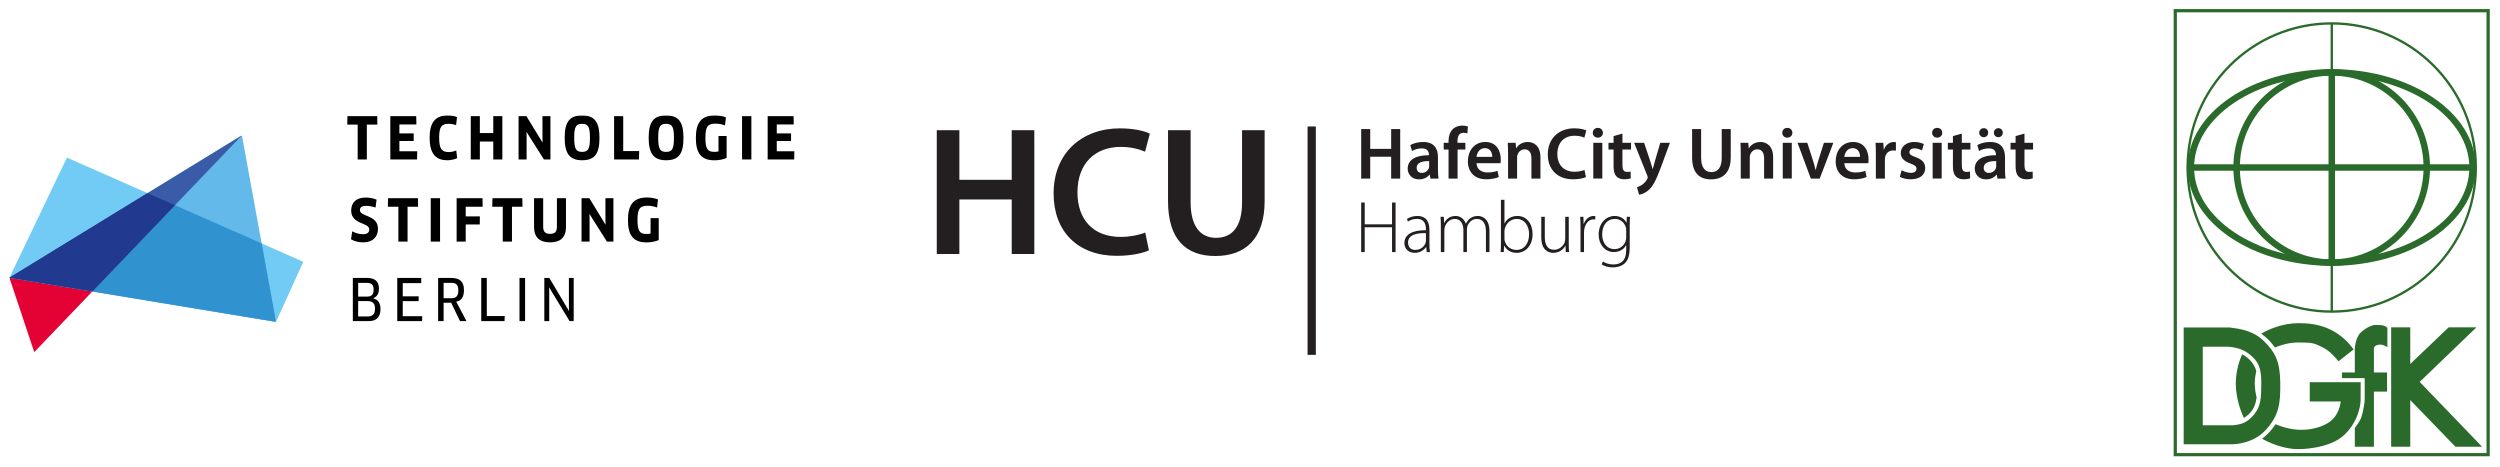 <?xml version="1.0" encoding="UTF-8"?>
<svg width="2656px" height="496px" viewBox="0 0 2656 496" version="1.1" xmlns="http://www.w3.org/2000/svg" xmlns:xlink="http://www.w3.org/1999/xlink">
    <!-- Generator: Sketch 54.1 (76490) - https://sketchapp.com -->
    <title>organiser-logos</title>
    <desc>Created with Sketch.</desc>
    <defs>
        <polygon id="path-1" points="0.943 0.177 476.372 0.177 476.372 218.969 0.943 218.969"></polygon>
        <polygon id="path-3" points="0 0.584 88.77 0.584 88.77 80.375 0 80.375"></polygon>
        <polygon id="path-5" points="0 0.422 283.239 0.422 283.239 198.629 0 198.629"></polygon>
        <polygon id="path-7" points="0 0.028 283.239 0.028 283.239 136.815 0 136.815"></polygon>
        <polygon id="path-9" points="0 0.422 246.997 0.422 246.997 166.31 0 166.31"></polygon>
        <polygon id="path-11" points="0 0.028 175.86 0.028 175.86 104.497 0 104.497"></polygon>
    </defs>
    <g id="Page-1" stroke="none" stroke-width="1" fill="none" fill-rule="evenodd">
        <g id="hcu-dgfk-tsb" transform="translate(10, 10)">
            <g id="g10" transform="translate(2468.737, 238.446) scale(-1, 1) rotate(-180) translate(-2468.737, -238.446) translate(2300.811, 0.342)">
                <g id="g12" transform="translate(0, 3.008)">
                    <path d="M13.297,305.588 C13.297,390.14 81.839,458.681 166.393,458.681 C250.947,458.681 319.488,390.14 319.488,305.588 C319.488,221.037 250.947,152.496 166.393,152.496 C81.839,152.496 13.297,221.037 13.297,305.588 Z" id="path14" stroke="#2A6B2B" stroke-width="2.506"></path>
                    <path d="M166.469,458.681 L166.469,152.496" id="path16" stroke="#2A6B2B" stroke-width="2.506"></path>
                    <polygon id="path18" stroke="#2A6B2B" stroke-width="3.448" points="0.194 472.192 332.592 472.192 332.592 0.499 0.194 0.499"></polygon>
                    <path d="M65.363,305.588 C65.363,361.386 110.595,406.615 166.393,406.615 C222.191,406.615 267.422,361.386 267.422,305.588 C267.422,249.792 222.191,204.562 166.393,204.562 C110.595,204.562 65.363,249.792 65.363,305.588 Z" id="path20" stroke="#2A6B2B" stroke-width="6.895"></path>
                    <path d="M16.746,305.588 C16.746,361.386 83.744,406.615 166.393,406.615 C249.042,406.615 316.042,361.386 316.042,305.588 C316.042,249.792 249.042,204.562 166.393,204.562 C83.744,204.562 16.746,249.792 16.746,305.588 Z" id="path22" stroke="#2A6B2B" stroke-width="6.895"></path>
                    <path d="M316.042,305.588 L16.746,305.588" id="path24" stroke="#2A6B2B" stroke-width="6.895"></path>
                    <path d="M166.469,406.615 L166.469,204.562" id="path26" stroke="#2A6B2B" stroke-width="6.895"></path>
                    <path d="M225.559,135.271 L225.559,114.547 C225.559,114.547 222.04,117.55 217.42,117.444 C214.673,117.38 211.55,116.131 211.239,113.632 L211.239,87.824 L225.208,87.824 L225.208,67.525 L211.239,67.525 L211.239,8.948 L190.937,8.948 L190.937,28.849 C190.937,28.849 196.224,35.506 197.801,40.092 C199.852,46.064 201.634,56.728 201.448,59.52 L201.448,81.819 L177.309,81.819 L177.309,87.824 L190.937,87.824 L190.937,113.632 C190.937,113.632 191.562,124.875 197.184,130.186 C202.805,135.494 209.43,138.521 213.424,138.306 C217.42,138.09 222.061,138.798 225.559,135.271" id="path28" fill="#2A6B2B" fill-rule="nonzero"></path>
                    <polyline id="path30" fill="#2A6B2B" fill-rule="nonzero" points="229.549 135.807 249.851 135.807 249.851 96.882 290.651 135.807 320.207 135.807 259.845 77.83 326.142 8.948 297.833 8.948 249.851 58.508 249.851 8.948 229.549 8.948 229.549 135.807"></polyline>
                    <path d="M83.933,43.244 C91.239,51.94 91.588,61.333 91.588,77.298 C91.588,93.26 88.108,99.911 79.064,107.176 C70.018,114.443 59.285,114.881 56.162,115.195 L29.416,115.195 L29.416,31.723 L61.784,31.723 C71.449,32.904 76.628,34.547 83.933,43.244 L83.933,43.244 Z M60.535,11.537 L9.117,11.537 L9.117,135.668 L57.83,135.668 C62.408,134.732 80.454,134.311 93.327,122.136 C106.201,109.96 111.378,99.87 111.727,77.646 C112.075,55.42 110.689,42.54 96.458,26.892 C82.89,11.974 63.1,11.625 60.535,11.537 L60.535,11.537 Z" id="path32" fill="#2A6B2B"></path>
                    <path d="M99.36,122.469 C96.522,125.318 91.486,129.127 91.486,129.127 C98.958,133.356 113.638,140.227 131.556,140.227 C151.388,140.227 172.51,135.378 189.688,112.383 L173.561,99.694 C173.561,99.694 165.754,110.198 156.696,114.57 C147.64,118.942 146.516,119.7 131.21,119.7 C119.375,119.7 109.592,115.909 106.162,114.303 C106.162,114.303 102.283,119.532 99.36,122.469" id="path34" fill="#2A6B2B" fill-rule="nonzero"></path>
                    <path d="M73.178,39.504 C81.327,44.956 85.058,50.466 86.624,61.228 C85.909,64.073 84.631,70.366 84.631,76.254 C84.631,81.359 85.653,86.822 86.26,89.248 C84.754,95.192 80.354,102.23 71.267,107.143 C69.062,102.457 64.492,90.062 64.492,76.254 C64.492,59.759 70.511,44.631 73.178,39.504" id="path36" fill="#2A6B2B" fill-rule="nonzero"></path>
                    <path d="M106.81,32.876 C111.515,30.74 122.545,26.892 133.992,26.892 C148.257,26.892 161.382,31.723 167.628,38.283 C173.875,44.84 175.435,52.96 176.06,57.022 L143.07,57.022 L143.07,77.519 L197.184,77.519 L197.109,57.646 C197.109,57.646 196.675,37.772 180.121,21.844 C163.567,5.915 131.208,6.407 131.208,6.407 C114.832,6.139 98.075,14.139 92.536,17.427 C96.107,20.174 101.453,24.981 106.81,32.876" id="path38" fill="#2A6B2B" fill-rule="nonzero"></path>
                </g>
            </g>
            <g id="g10-3" transform="translate(1567.5, 245.291) scale(-1, 1) rotate(-180) translate(-1567.5, -245.291) translate(985, 122.791)">
                <g id="g12-6" transform="translate(0, 0.735)">
                    <path d="M0.234,238.738 L0.234,107.215 L24.235,107.215 L24.235,165.173 L79.851,165.173 L79.851,107.215 L103.853,107.215 L103.853,238.738 L79.851,238.738 L79.851,186.047 L24.235,186.047 L24.235,238.738 L0.234,238.738 Z M221.713,130.049 C215.284,127.315 205.132,125.36 195.566,125.36 C166.489,125.36 149.704,143.701 149.704,172.586 C149.704,204.201 169.025,220.99 195.762,220.99 C206.489,220.99 215.284,218.643 221.52,215.906 L226.595,235.031 C221.713,237.571 210.597,240.687 194.781,240.687 C154.586,240.687 124.344,214.735 124.344,171.418 C124.344,131.412 149.704,105.259 191.475,105.259 C207.478,105.259 219.965,108.382 225.615,111.11 L221.713,130.049 Z M245.914,238.738 L245.914,163.41 C245.914,122.045 265.618,105.07 296.063,105.07 C327.676,105.07 348.555,123.017 348.555,163.606 L348.555,238.738 L324.553,238.738 L324.553,162.045 C324.553,136.294 314.205,124.388 296.848,124.388 C280.652,124.388 269.916,136.294 269.916,162.045 L269.916,238.738 L245.914,238.738 L245.914,238.738 Z" id="path14-7" fill="#231F20" fill-rule="nonzero"></path>
                    <path d="M451.124,239.955 L451.124,187.342 L460.725,187.342 L460.725,210.531 L482.974,210.531 L482.974,187.342 L492.572,187.342 L492.572,239.955 L482.974,239.955 L482.974,218.882 L460.725,218.882 L460.725,239.955 L451.124,239.955 Z M532.688,210.13 C532.688,218.486 529.186,226.219 517,226.219 C510.994,226.219 506.077,224.582 503.261,222.857 L505.143,216.609 C507.714,218.255 511.622,219.419 515.365,219.419 C522.081,219.419 523.093,215.287 523.093,212.783 L523.093,212.165 C509.042,212.246 500.532,207.324 500.532,197.807 C500.532,192.023 504.831,186.488 512.479,186.488 C517.479,186.488 521.462,188.588 523.714,191.562 L523.948,191.562 L524.648,187.342 L533.316,187.342 C532.846,189.686 532.688,193.041 532.688,196.479 L532.688,210.13 Z M523.33,200.694 C523.33,199.987 523.33,199.287 523.093,198.589 C522.153,195.858 519.428,193.357 515.52,193.357 C512.479,193.357 510.06,195.073 510.06,198.817 C510.06,204.598 516.536,206.004 523.33,205.92 L523.33,200.694 Z M553.533,187.342 L553.533,218.17 L561.811,218.17 L561.811,225.358 L553.451,225.358 L553.451,227.31 C553.451,232 555.012,235.971 559.779,235.971 C561.579,235.971 562.827,235.659 563.917,235.274 L564.545,242.692 C563.066,243.153 561.034,243.626 558.449,243.626 C555.177,243.626 551.359,242.601 548.543,239.955 C545.263,236.835 543.932,231.909 543.932,227.004 L543.932,225.358 L538.784,225.358 L538.784,218.17 L543.932,218.17 L543.932,187.342 L553.533,187.342 Z M599.126,203.658 C599.276,204.516 599.433,205.92 599.433,207.714 C599.433,216.064 595.376,226.219 583.042,226.219 C570.865,226.219 564.463,216.303 564.463,205.762 C564.463,194.139 571.732,186.563 584.058,186.563 C589.519,186.563 594.046,187.57 597.326,188.983 L595.914,195.546 C592.956,194.527 589.833,193.827 585.388,193.827 C579.284,193.827 573.913,196.792 573.674,203.658 L599.126,203.658 Z M573.674,210.373 C574.07,214.271 576.565,219.658 582.489,219.658 C588.892,219.658 590.46,213.884 590.378,210.373 L573.674,210.373 Z M607.165,187.342 L616.757,187.342 L616.757,209.746 C616.757,210.842 616.921,212.007 617.235,212.783 C618.251,215.684 620.903,218.401 624.72,218.401 C629.957,218.401 631.982,214.271 631.982,208.812 L631.982,187.342 L641.574,187.342 L641.574,209.909 C641.574,221.924 634.716,226.219 628.082,226.219 C621.755,226.219 617.616,222.632 615.905,219.658 L615.666,219.658 L615.203,225.358 L606.851,225.358 C607.008,222.078 607.165,218.401 607.165,214.032 L607.165,187.342 Z M688.34,196.479 C685.755,195.388 681.691,194.603 677.881,194.603 C666.249,194.603 659.533,201.945 659.533,213.495 C659.533,226.134 667.273,232.852 677.948,232.852 C682.251,232.852 685.755,231.909 688.25,230.818 L690.29,238.466 C688.34,239.485 683.88,240.734 677.56,240.734 C661.476,240.734 649.373,230.357 649.373,213.025 C649.373,197.017 659.533,186.563 676.238,186.563 C682.625,186.563 687.63,187.812 689.894,188.91 L688.34,196.479 Z M707.3,225.358 L697.708,225.358 L697.708,187.348 L707.3,187.348 L707.3,225.358 Z M702.549,230.818 C705.829,230.818 707.935,233.159 707.935,235.971 C707.846,238.939 705.829,241.204 702.549,241.204 C699.344,241.204 697.155,238.939 697.155,235.971 C697.155,233.159 699.262,230.818 702.474,230.818 L702.549,230.818 Z M719.253,232.464 L719.253,225.358 L713.86,225.358 L713.86,218.17 L719.253,218.17 L719.253,200.387 C719.253,195.388 720.187,191.869 722.294,189.686 C724.072,187.737 726.978,186.563 730.564,186.563 C733.53,186.563 736.107,187.033 737.511,187.57 L737.362,194.843 C736.264,194.527 735.33,194.445 733.612,194.445 C729.936,194.445 728.689,196.792 728.689,201.475 L728.689,218.17 L737.825,218.17 L737.825,225.358 L728.689,225.358 L728.689,235.117 L719.253,232.464 Z M741.097,225.358 L755.075,190.471 C755.463,189.528 755.538,188.983 755.538,188.588 C755.538,188.124 755.314,187.57 755,186.884 C753.67,184.293 751.474,182.046 749.696,180.864 C747.724,179.466 745.781,178.599 744.145,178.212 L746.334,170.175 C748.672,170.49 752.58,171.736 756.397,175.016 C760.842,178.915 764.361,185.232 769.59,199.445 L779.123,225.358 L768.88,225.358 L762.949,205.062 C762.179,202.64 761.462,199.76 760.932,197.644 L760.693,197.644 C760.14,199.76 759.281,202.64 758.511,204.986 L751.72,225.358 L741.097,225.358 Z M802.692,239.955 L802.692,209.824 C802.692,193.272 810.566,186.488 822.736,186.488 C835.391,186.488 843.743,193.66 843.743,209.909 L843.743,239.955 L834.151,239.955 L834.151,209.282 C834.151,198.975 830.012,194.215 823.05,194.215 C816.58,194.215 812.285,198.975 812.285,209.282 L812.285,239.955 L802.692,239.955 Z M854.366,187.342 L863.966,187.342 L863.966,209.746 C863.966,210.842 864.108,212.007 864.422,212.783 C865.43,215.684 868.09,218.401 871.907,218.401 C877.144,218.401 879.176,214.271 879.176,208.812 L879.176,187.342 L888.776,187.342 L888.776,209.909 C888.776,221.924 881.903,226.219 875.277,226.219 C868.956,226.219 864.818,222.632 863.099,219.658 L862.86,219.658 L862.405,225.358 L854.06,225.358 C854.195,222.078 854.366,218.401 854.366,214.032 L854.366,187.342 Z M908.595,225.358 L898.996,225.358 L898.996,187.348 L908.595,187.348 L908.595,225.358 Z M903.852,230.818 C907.116,230.818 909.23,233.159 909.23,235.971 C909.163,238.939 907.116,241.204 903.852,241.204 C900.647,241.204 898.465,238.939 898.465,235.971 C898.465,233.159 900.557,230.818 903.769,230.818 L903.852,230.818 Z M914.691,225.358 L928.818,187.342 L938.261,187.342 L952.784,225.358 L942.721,225.358 L936.625,206.078 C935.616,202.64 934.75,199.675 934.055,196.558 L933.816,196.558 C933.121,199.675 932.329,202.724 931.246,206.078 L925.075,225.358 L914.691,225.358 Z M989.853,203.658 C990.017,204.516 990.167,205.92 990.167,207.714 C990.167,216.064 986.118,226.219 973.791,226.219 C961.599,226.219 955.212,216.303 955.212,205.762 C955.212,194.139 962.458,186.563 974.807,186.563 C980.253,186.563 984.788,187.57 988.067,188.983 L986.663,195.546 C983.69,194.527 980.567,193.827 976.129,193.827 C970.041,193.827 964.647,196.792 964.416,203.658 L989.853,203.658 Z M964.416,210.373 C964.812,214.271 967.307,219.658 973.246,219.658 C979.633,219.658 981.195,213.884 981.12,210.373 L964.416,210.373 Z M997.899,187.342 L1007.506,187.342 L1007.506,207.093 C1007.506,208.108 1007.581,209.127 1007.738,209.982 C1008.589,214.345 1011.802,217.236 1016.314,217.236 C1017.494,217.236 1018.353,217.155 1019.212,217.006 L1019.212,225.976 C1018.428,226.134 1017.883,226.219 1016.941,226.219 C1012.818,226.219 1008.358,223.484 1006.49,218.17 L1006.258,218.17 L1005.862,225.358 L997.592,225.358 C997.832,222.005 997.899,218.255 997.899,213.105 L997.899,187.342 Z M1023.351,189.222 C1026.16,187.66 1030.291,186.563 1034.908,186.563 C1044.963,186.563 1050.357,191.562 1050.357,198.511 C1050.268,204.128 1047.145,207.638 1040.212,210.061 C1035.364,211.858 1033.578,212.95 1033.578,215.363 C1033.578,217.709 1035.446,219.419 1038.882,219.419 C1042.229,219.419 1045.367,218.17 1046.921,217.236 L1048.878,223.954 C1046.607,225.2 1042.946,226.219 1038.726,226.219 C1029.91,226.219 1024.36,221.065 1024.36,214.345 C1024.36,209.824 1027.408,205.762 1034.826,203.267 C1039.502,201.548 1041.071,200.293 1041.071,197.726 C1041.071,195.23 1039.196,193.43 1034.983,193.43 C1031.546,193.43 1027.408,194.918 1025.301,196.237 L1023.351,189.222 Z M1067.838,225.358 L1058.239,225.358 L1058.239,187.348 L1067.838,187.348 L1067.838,225.358 Z M1063.072,230.818 C1066.359,230.818 1068.466,233.159 1068.466,235.971 C1068.391,238.939 1066.359,241.204 1063.072,241.204 C1059.875,241.204 1057.693,238.939 1057.693,235.971 C1057.693,233.159 1059.808,230.818 1062.997,230.818 L1063.072,230.818 Z M1079.776,232.464 L1079.776,225.358 L1074.398,225.358 L1074.398,218.17 L1079.776,218.17 L1079.776,200.387 C1079.776,195.388 1080.725,191.869 1082.832,189.686 C1084.617,187.737 1087.516,186.563 1091.094,186.563 C1094.068,186.563 1096.63,187.033 1098.057,187.57 L1097.885,194.843 C1096.802,194.527 1095.868,194.445 1094.135,194.445 C1090.474,194.445 1089.219,196.792 1089.219,201.475 L1089.219,218.17 L1098.363,218.17 L1098.363,225.358 L1089.219,225.358 L1089.219,235.117 L1079.776,232.464 Z M1135.126,210.13 C1135.126,218.486 1131.615,226.219 1119.43,226.219 C1113.416,226.219 1108.501,224.582 1105.684,222.857 L1107.56,216.609 C1110.152,218.255 1114.044,219.419 1117.787,219.419 C1124.51,219.419 1125.519,215.287 1125.519,212.783 L1125.519,212.165 C1111.474,212.246 1102.973,207.324 1102.973,197.807 C1102.973,192.023 1107.246,186.488 1114.918,186.488 C1119.901,186.488 1123.883,188.588 1126.146,191.562 L1126.393,191.562 L1127.08,187.342 L1135.754,187.342 C1135.275,189.686 1135.126,193.041 1135.126,196.479 L1135.126,210.13 Z M1125.758,200.694 C1125.758,199.987 1125.758,199.287 1125.519,198.589 C1124.585,195.858 1121.851,193.357 1117.959,193.357 C1114.918,193.357 1112.483,195.073 1112.483,198.817 C1112.483,204.598 1118.967,206.004 1125.758,205.92 L1125.758,200.694 Z M1112.565,231.291 C1115.299,231.291 1117.249,233.476 1117.249,236.123 C1117.249,238.866 1115.224,240.888 1112.647,240.888 C1109.838,240.888 1107.724,238.782 1107.724,236.123 C1107.724,233.476 1109.748,231.291 1112.483,231.291 L1112.565,231.291 Z M1128.089,231.291 C1130.83,231.291 1132.765,233.476 1132.765,236.123 C1132.765,238.866 1130.748,240.888 1128.089,240.888 C1125.377,240.888 1123.263,238.782 1123.263,236.123 C1123.263,233.476 1125.28,231.291 1127.939,231.291 L1128.089,231.291 Z M1146.362,232.464 L1146.362,225.358 L1140.983,225.358 L1140.983,218.17 L1146.362,218.17 L1146.362,200.387 C1146.362,195.388 1147.296,191.869 1149.41,189.686 C1151.203,187.737 1154.094,186.563 1157.68,186.563 C1160.653,186.563 1163.215,187.033 1164.627,187.57 L1164.47,194.843 C1163.387,194.527 1162.446,194.445 1160.728,194.445 C1157.052,194.445 1155.805,196.792 1155.805,201.475 L1155.805,218.17 L1164.941,218.17 L1164.941,225.358 L1155.805,225.358 L1155.805,235.117 L1146.362,232.464 L1146.362,232.464 Z" id="path16-5" fill="#231F20" fill-rule="nonzero"></path>
                    <path d="M451.124,161.902 L451.124,109.286 L454.874,109.286 L454.874,135.603 L483.907,135.603 L483.907,109.286 L487.658,109.286 L487.658,161.902 L483.907,161.902 L483.907,138.717 L454.874,138.717 L454.874,161.902 L451.124,161.902 Z M523.642,132.866 C523.642,139.498 521.531,147.617 510.682,147.617 C507.326,147.617 503.112,146.678 499.674,144.416 L500.839,141.678 C503.576,143.634 507.011,144.486 510.29,144.486 C519.189,144.576 519.892,137.156 519.892,133.487 L519.892,132.471 C504.589,132.623 497.025,127.394 497.025,118.736 C497.025,113.746 500.459,108.434 508.029,108.434 C514.041,108.434 518.182,111.791 520.049,114.671 L520.207,114.671 L520.749,109.286 L524.184,109.286 C523.714,112.175 523.642,115.219 523.642,118.187 L523.642,132.866 Z M519.892,121.301 C519.892,120.682 519.815,119.83 519.501,119.042 C518.246,115.379 514.662,111.548 508.418,111.548 C504.51,111.548 500.923,113.971 500.923,119.363 C500.923,128.333 511.694,129.592 519.892,129.35 L519.892,121.301 Z M535.738,109.286 L539.487,109.286 L539.487,132.393 C539.487,133.718 539.718,134.976 540.03,136.061 C541.437,140.432 545.42,144.486 550.411,144.486 C556.499,144.486 559.696,139.498 559.696,132.778 L559.696,109.286 L563.447,109.286 L563.447,133.333 C563.447,134.734 563.76,135.982 564.067,137.073 C565.553,140.978 569.229,144.486 573.913,144.486 C580.39,144.486 583.662,139.498 583.662,131.071 L583.662,109.286 L587.412,109.286 L587.412,131.377 C587.412,145.589 578.814,147.617 575.153,147.617 C571.171,147.617 568.684,146.523 566.263,144.576 C564.859,143.4 563.447,141.678 562.431,139.498 L562.274,139.498 C560.645,144.179 556.656,147.617 551.509,147.617 C545.336,147.617 541.743,144.486 539.324,140.196 L539.175,140.196 L538.942,146.751 L535.431,146.751 C535.653,143.794 535.738,141.211 535.738,137.783 L535.738,109.286 Z M599.589,118.026 C599.589,115.219 599.507,111.942 599.276,109.286 L602.63,109.286 L602.936,115.998 L603.093,115.998 C606.059,110.926 610.437,108.434 616.525,108.434 C624.72,108.434 633.229,115.064 633.229,128.41 C633.229,139.651 626.67,147.617 617.227,147.617 C610.594,147.617 605.984,144.576 603.489,139.729 L603.34,139.729 L603.34,164.788 L599.589,164.788 L599.589,118.026 Z M603.34,131.222 C603.34,132.545 603.564,133.566 603.803,134.5 C605.588,140.744 610.833,144.486 616.286,144.486 C624.803,144.486 629.487,136.922 629.487,128.333 C629.487,118.575 624.564,111.548 615.98,111.548 C610.13,111.548 605.275,115.298 603.646,120.997 C603.407,121.931 603.34,122.871 603.34,123.732 L603.34,131.222 Z M671.643,146.751 L667.893,146.751 L667.893,123.416 C667.893,121.931 667.579,120.448 667.183,119.272 C665.54,115.537 661.565,111.708 656.104,111.708 C648.686,111.708 646.191,117.559 646.191,125.681 L646.191,146.751 L642.441,146.751 L642.441,124.981 C642.441,110.848 650.479,108.434 655.23,108.434 C661.879,108.434 666.16,112.488 668.035,115.998 L668.199,115.998 L668.431,109.286 L671.95,109.286 C671.71,112.175 671.643,115.146 671.643,118.421 L671.643,146.751 Z M684.119,109.286 L687.862,109.286 L687.862,129.971 C687.862,131.222 687.944,132.471 688.176,133.566 C689.184,139.577 692.86,144.019 698.014,144.019 C698.724,144.019 699.262,144.019 699.8,143.949 L699.8,147.457 C699.344,147.535 698.791,147.617 698.239,147.617 C693.173,147.617 689.274,143.949 687.63,139.192 L687.399,139.192 L687.242,146.751 L683.805,146.751 C684.044,143.085 684.119,139.262 684.119,135.515 L684.119,109.286 Z M736.413,137.073 C736.413,140.978 736.488,143.949 736.727,146.751 L733.298,146.751 L733.051,140.432 L732.91,140.432 C731.348,143.561 727.68,147.617 720.262,147.617 C711.984,147.617 703.408,140.744 703.408,127.706 C703.408,117.487 710.027,109.286 719.485,109.286 C726.193,109.286 730.564,112.724 732.506,116.547 L732.67,116.547 L732.67,111.242 C732.67,100.153 726.978,96.096 719.081,96.096 C714.248,96.096 710.572,97.497 707.92,99.219 L706.591,96.251 C709.482,94.068 714.248,92.974 718.544,92.974 C722.757,92.974 727.822,94.15 731.266,97.433 C734.381,100.395 736.413,105.157 736.413,114.758 L736.413,137.073 Z M732.67,124.817 C732.67,123.499 732.431,122.092 732.05,120.843 C730.101,115.537 725.409,112.409 720.419,112.409 C711.581,112.409 707.151,119.67 707.151,128.103 C707.151,138.007 712.612,144.486 720.568,144.486 C726.746,144.486 730.631,140.432 732.2,135.982 C732.603,134.893 732.67,133.718 732.67,132.317 L732.67,124.817 L732.67,124.817 Z" id="path18-3" fill="#231F20" fill-rule="nonzero"></path>
                    <path d="M398.553,242.704 L398.553,0.073" id="path20-5" stroke="#231F20" stroke-width="8.782"></path>
                </g>
            </g>
            <g id="Group-21" transform="translate(0, 111.446)">
                <g id="Group-3" transform="translate(357.841, 0.944)">
                    <mask id="mask-2" fill="white">
                        <use xlink:href="#path-1"></use>
                    </mask>
                    <g id="Clip-2"></g>
                    <path d="M395.473,38.466 C394.166,38.837 392.692,38.953 391.089,38.953 C384.025,38.953 381.577,35.953 381.577,23.966 C381.577,12.147 384.089,8.954 392.333,8.954 C395.768,8.954 399.512,9.698 402.409,10.865 L403.371,2.275 C400.191,0.98 395.768,0.173 391.781,0.173 C377.577,0.173 371.436,7.608 371.436,24.082 C371.436,40.184 376.91,47.927 391.358,47.927 C396.025,47.927 400.999,46.888 404.127,45.401 L404.127,22.108 L395.473,22.108 L395.473,38.466 Z M358.296,24.018 C358.296,41.414 352.899,47.863 339.797,47.863 C326.951,47.863 321.298,41.042 321.298,24.018 C321.298,6.993 326.721,0.237 339.797,0.237 C352.899,0.237 358.296,6.993 358.296,24.018 L358.296,24.018 Z M348.168,24.018 C348.168,11.788 346.066,9.198 339.797,9.198 C333.592,9.198 331.438,11.852 331.438,24.018 C331.438,36.248 333.592,38.966 339.848,38.966 C346.066,38.966 348.168,36.184 348.168,24.018 L348.168,24.018 Z M107.489,47.863 C111.129,47.863 115.129,46.94 117.834,45.594 L116.86,37.414 C114.578,38.466 111.937,39.145 108.924,39.145 C101.361,39.145 98.72,35.761 98.72,23.71 C98.72,12.403 101.233,9.134 108.745,9.134 C111.745,9.134 114.629,9.762 116.719,10.557 L117.719,2.006 C115.36,0.98 111.322,0.173 108.066,0.173 C94.592,0.173 88.592,7.903 88.592,23.71 C88.592,40.504 94.656,47.863 107.489,47.863 L107.489,47.863 Z M420.523,47.055 L430.408,47.055 L430.408,0.98 L425.472,0.98 L420.523,0.98 L420.523,47.055 Z M250.532,47.863 C237.687,47.863 232.059,41.042 232.059,24.018 C232.059,6.993 237.469,0.237 250.532,0.237 C263.634,0.237 269.044,6.993 269.044,24.018 C269.044,41.414 263.634,47.863 250.532,47.863 L250.532,47.863 Z M258.917,24.018 C258.917,11.788 256.827,9.198 250.532,9.198 C244.34,9.198 242.187,11.852 242.187,24.018 C242.187,36.248 244.34,38.953 250.596,38.953 C256.827,38.953 258.917,36.184 258.917,24.018 L258.917,24.018 Z M75.465,38.338 L56.466,38.338 L56.466,27.402 L71.644,27.402 L71.644,19.3 L56.466,19.3 L56.466,9.813 L74.542,9.813 L74.349,0.98 L46.838,0.98 L46.838,47.055 L75.221,47.055 L75.465,38.338 Z M141.948,27.953 L156.217,27.953 L156.217,47.055 L165.857,47.055 L165.857,0.98 L156.217,0.98 L156.217,18.98 L141.948,18.98 L141.948,0.98 L132.308,0.98 L132.308,47.055 L141.948,47.055 L141.948,27.953 Z M311.234,38.094 L294.261,38.094 L294.261,0.968 L284.582,0.968 L284.582,47.055 L310.978,47.055 L311.234,38.094 Z M457.393,38.338 L457.393,27.402 L472.572,27.402 L472.572,19.3 L457.393,19.3 L457.393,9.813 L475.444,9.813 L475.264,0.98 L447.727,0.98 L447.727,47.055 L476.136,47.055 L476.379,38.338 L457.393,38.338 Z M12.148,47.055 L21.891,47.055 L21.891,10.006 L33.069,10.006 L32.916,0.98 L1.174,0.98 L0.943,10.006 L12.148,10.006 L12.148,47.055 Z M216.944,47.055 L216.944,0.98 L208.483,0.98 L208.483,23.954 L208.599,28.864 L208.483,28.928 L191.394,0.98 L183.1,0.98 L183.1,47.055 L191.625,47.055 L191.625,22.851 L191.574,17.877 L191.689,17.813 L194.266,22.108 L210.073,47.055 L216.944,47.055 Z M187.061,88.207 L155.371,88.207 L155.114,97.232 L166.306,97.232 L166.306,134.294 L176.075,134.294 L176.075,97.232 L187.267,97.232 L187.061,88.207 Z M233.456,118.641 L233.456,88.207 L223.816,88.207 L223.816,118.513 C223.816,123.859 221.713,126.064 216.56,126.064 C211.393,126.064 209.24,123.795 209.24,118.513 L209.24,88.207 L199.548,88.207 L199.548,118.641 C199.548,129.692 205.368,135.089 216.56,135.089 C227.752,135.089 233.456,129.692 233.456,118.641 L233.456,118.641 Z M141.974,107.513 L126.924,107.513 L126.924,97.232 L144.935,97.232 L144.794,88.207 L117.283,88.207 L117.283,134.294 L126.924,134.294 L126.924,116.051 L141.859,116.051 L141.974,107.513 Z M275.377,111.193 L275.505,116.103 L275.377,116.167 L258.288,88.207 L249.981,88.207 L249.981,134.294 L258.519,134.294 L258.519,110.09 L258.455,105.103 L258.583,105.052 L261.173,109.347 L276.98,134.294 L283.851,134.294 L283.851,88.207 L275.377,88.207 L275.377,111.193 Z M17.801,126.435 C13.673,126.435 9.93,125.269 6.353,123.371 L5.071,131.845 C8.635,133.935 13.186,135.089 17.981,135.089 C27.942,135.089 33.698,129.692 33.698,120.654 C33.698,105.539 14.532,108.244 14.532,100.873 C14.532,98.283 16.006,96.322 21.237,96.322 C24.378,96.322 27.698,96.924 31.134,98.091 L32.236,89.758 C29.044,88.271 24.814,87.476 20.621,87.476 C9.981,87.476 5.25,93.488 5.25,101.296 C5.25,116.359 24.442,113.718 24.442,121.282 C24.442,124.653 22.391,126.435 17.801,126.435 L17.801,126.435 Z M55.389,134.294 L65.145,134.294 L65.145,97.232 L76.336,97.232 L76.17,88.207 L44.441,88.207 L44.21,97.232 L55.389,97.232 L55.389,134.294 Z M99.681,88.207 L94.746,88.207 L89.784,88.207 L89.784,134.294 L99.681,134.294 L99.681,88.207 Z M323.323,125.705 C322.029,126.076 320.554,126.192 318.952,126.192 C311.875,126.192 309.427,123.179 309.427,111.193 C309.427,99.386 311.939,96.193 320.195,96.193 C323.631,96.193 327.375,96.924 330.259,98.091 L331.233,89.501 C328.041,88.207 323.631,87.412 319.631,87.412 C305.44,87.412 299.299,94.847 299.299,111.321 C299.299,127.423 304.747,135.153 319.208,135.153 C323.888,135.153 328.849,134.102 331.977,132.64 L331.977,109.347 L323.323,109.347 L323.323,125.705 Z M236.559,172.882 L236.559,202.919 L236.674,207.841 L236.559,207.905 L234.033,203.611 L215.765,172.882 L210.445,172.882 L210.445,218.969 L215.662,218.969 L215.662,187.996 L215.598,183.022 L215.727,182.958 L218.188,187.266 L237.418,218.969 L241.648,218.969 L241.648,172.882 L236.559,172.882 Z M184.062,218.969 L190.01,218.969 L190.01,172.882 L187.023,172.882 L184.062,172.882 L184.062,218.969 Z M28.659,194.573 C33.518,195.791 36.39,199.303 36.39,205.88 C36.39,214.174 32.48,218.969 22.634,218.969 L7.007,218.969 L7.007,172.882 L22.083,172.882 C30.493,172.882 34.736,176.625 34.736,184.317 C34.736,189.958 32.287,193.15 28.659,194.445 L28.659,194.573 Z M12.673,192.727 L22.147,192.727 C26.942,192.727 29.095,190.394 29.095,185.343 C29.095,179.997 26.89,178.151 21.891,178.151 L12.673,178.151 L12.673,192.727 Z M22.711,213.815 C27.736,213.815 30.557,211.713 30.557,205.444 C30.557,199.791 27.993,197.457 22.429,197.457 L12.673,197.457 L12.673,213.815 L22.711,213.815 Z M116.86,198.124 L127.859,218.969 L120.975,218.969 L111.501,199.226 L103.45,199.226 L103.45,218.969 L97.617,218.969 L97.617,172.882 L111.45,172.882 C120.719,172.882 125.077,176.869 125.077,185.907 C125.077,193.15 122.193,197.15 116.86,198.124 L116.86,198.124 Z M119.065,186.137 C119.065,180.112 116.732,178.099 111.501,178.099 L103.45,178.099 L103.45,194.445 L111.271,194.445 C116.668,194.445 119.065,192.355 119.065,186.137 L119.065,186.137 Z M54.197,172.882 L54.197,218.969 L80.567,218.969 L80.734,213.508 L60.042,213.508 L60.042,197.509 L76.913,197.509 L76.913,192.419 L60.042,192.419 L60.042,178.407 L79.759,178.407 L79.631,172.882 L54.197,172.882 Z M149.333,172.882 L149.333,213.38 L168.37,213.38 L168.191,218.969 L143.448,218.969 L143.448,172.882 L149.333,172.882 Z" id="Fill-1" fill="#000000" mask="url(#mask-2)"></path>
                </g>
                <g id="Group-6" transform="translate(0, 172.284)">
                    <mask id="mask-4" fill="white">
                        <use xlink:href="#path-3"></use>
                    </mask>
                    <g id="Clip-5"></g>
                    <polygon id="Fill-4" fill="#E40134" mask="url(#mask-4)" points="26.388 80.375 -0.008 1.341 1.249 0.584 88.77 15.212 88.077 15.929"></polygon>
                </g>
                <polygon id="Fill-7" fill="#71CBF4" points="61.104 46.007 312.245 156.681 283.247 220.524 0.005 173.629"></polygon>
                <g id="Group-11" transform="translate(0, 21.902)">
                    <mask id="mask-6" fill="white">
                        <use xlink:href="#path-5"></use>
                    </mask>
                    <g id="Clip-10"></g>
                    <polygon id="Fill-9" fill="#63B9E9" mask="url(#mask-6)" points="-0.003 151.721 246.997 0.422 283.239 198.629"></polygon>
                </g>
                <g id="Group-14" transform="translate(0, 83.716)">
                    <mask id="mask-8" fill="white">
                        <use xlink:href="#path-7"></use>
                    </mask>
                    <g id="Clip-13"></g>
                    <polygon id="Fill-12" fill="#3192D0" mask="url(#mask-8)" points="-0.003 89.908 146.733 0.028 267.996 53.461 283.239 136.815"></polygon>
                </g>
                <g id="Group-17" transform="translate(0, 21.902)">
                    <mask id="mask-10" fill="white">
                        <use xlink:href="#path-9"></use>
                    </mask>
                    <g id="Clip-16"></g>
                    <polygon id="Fill-15" fill="#3A5BA7" mask="url(#mask-10)" points="-0.003 151.721 246.997 0.422 88.083 166.31"></polygon>
                </g>
                <g id="Group-20" transform="translate(0, 83.716)">
                    <mask id="mask-12" fill="white">
                        <use xlink:href="#path-11"></use>
                    </mask>
                    <g id="Clip-19"></g>
                    <polygon id="Fill-18" fill="#213A8F" mask="url(#mask-12)" points="-0.003 89.908 146.733 0.028 175.86 12.86 88.083 104.497"></polygon>
                </g>
            </g>
        </g>
    </g>
</svg>